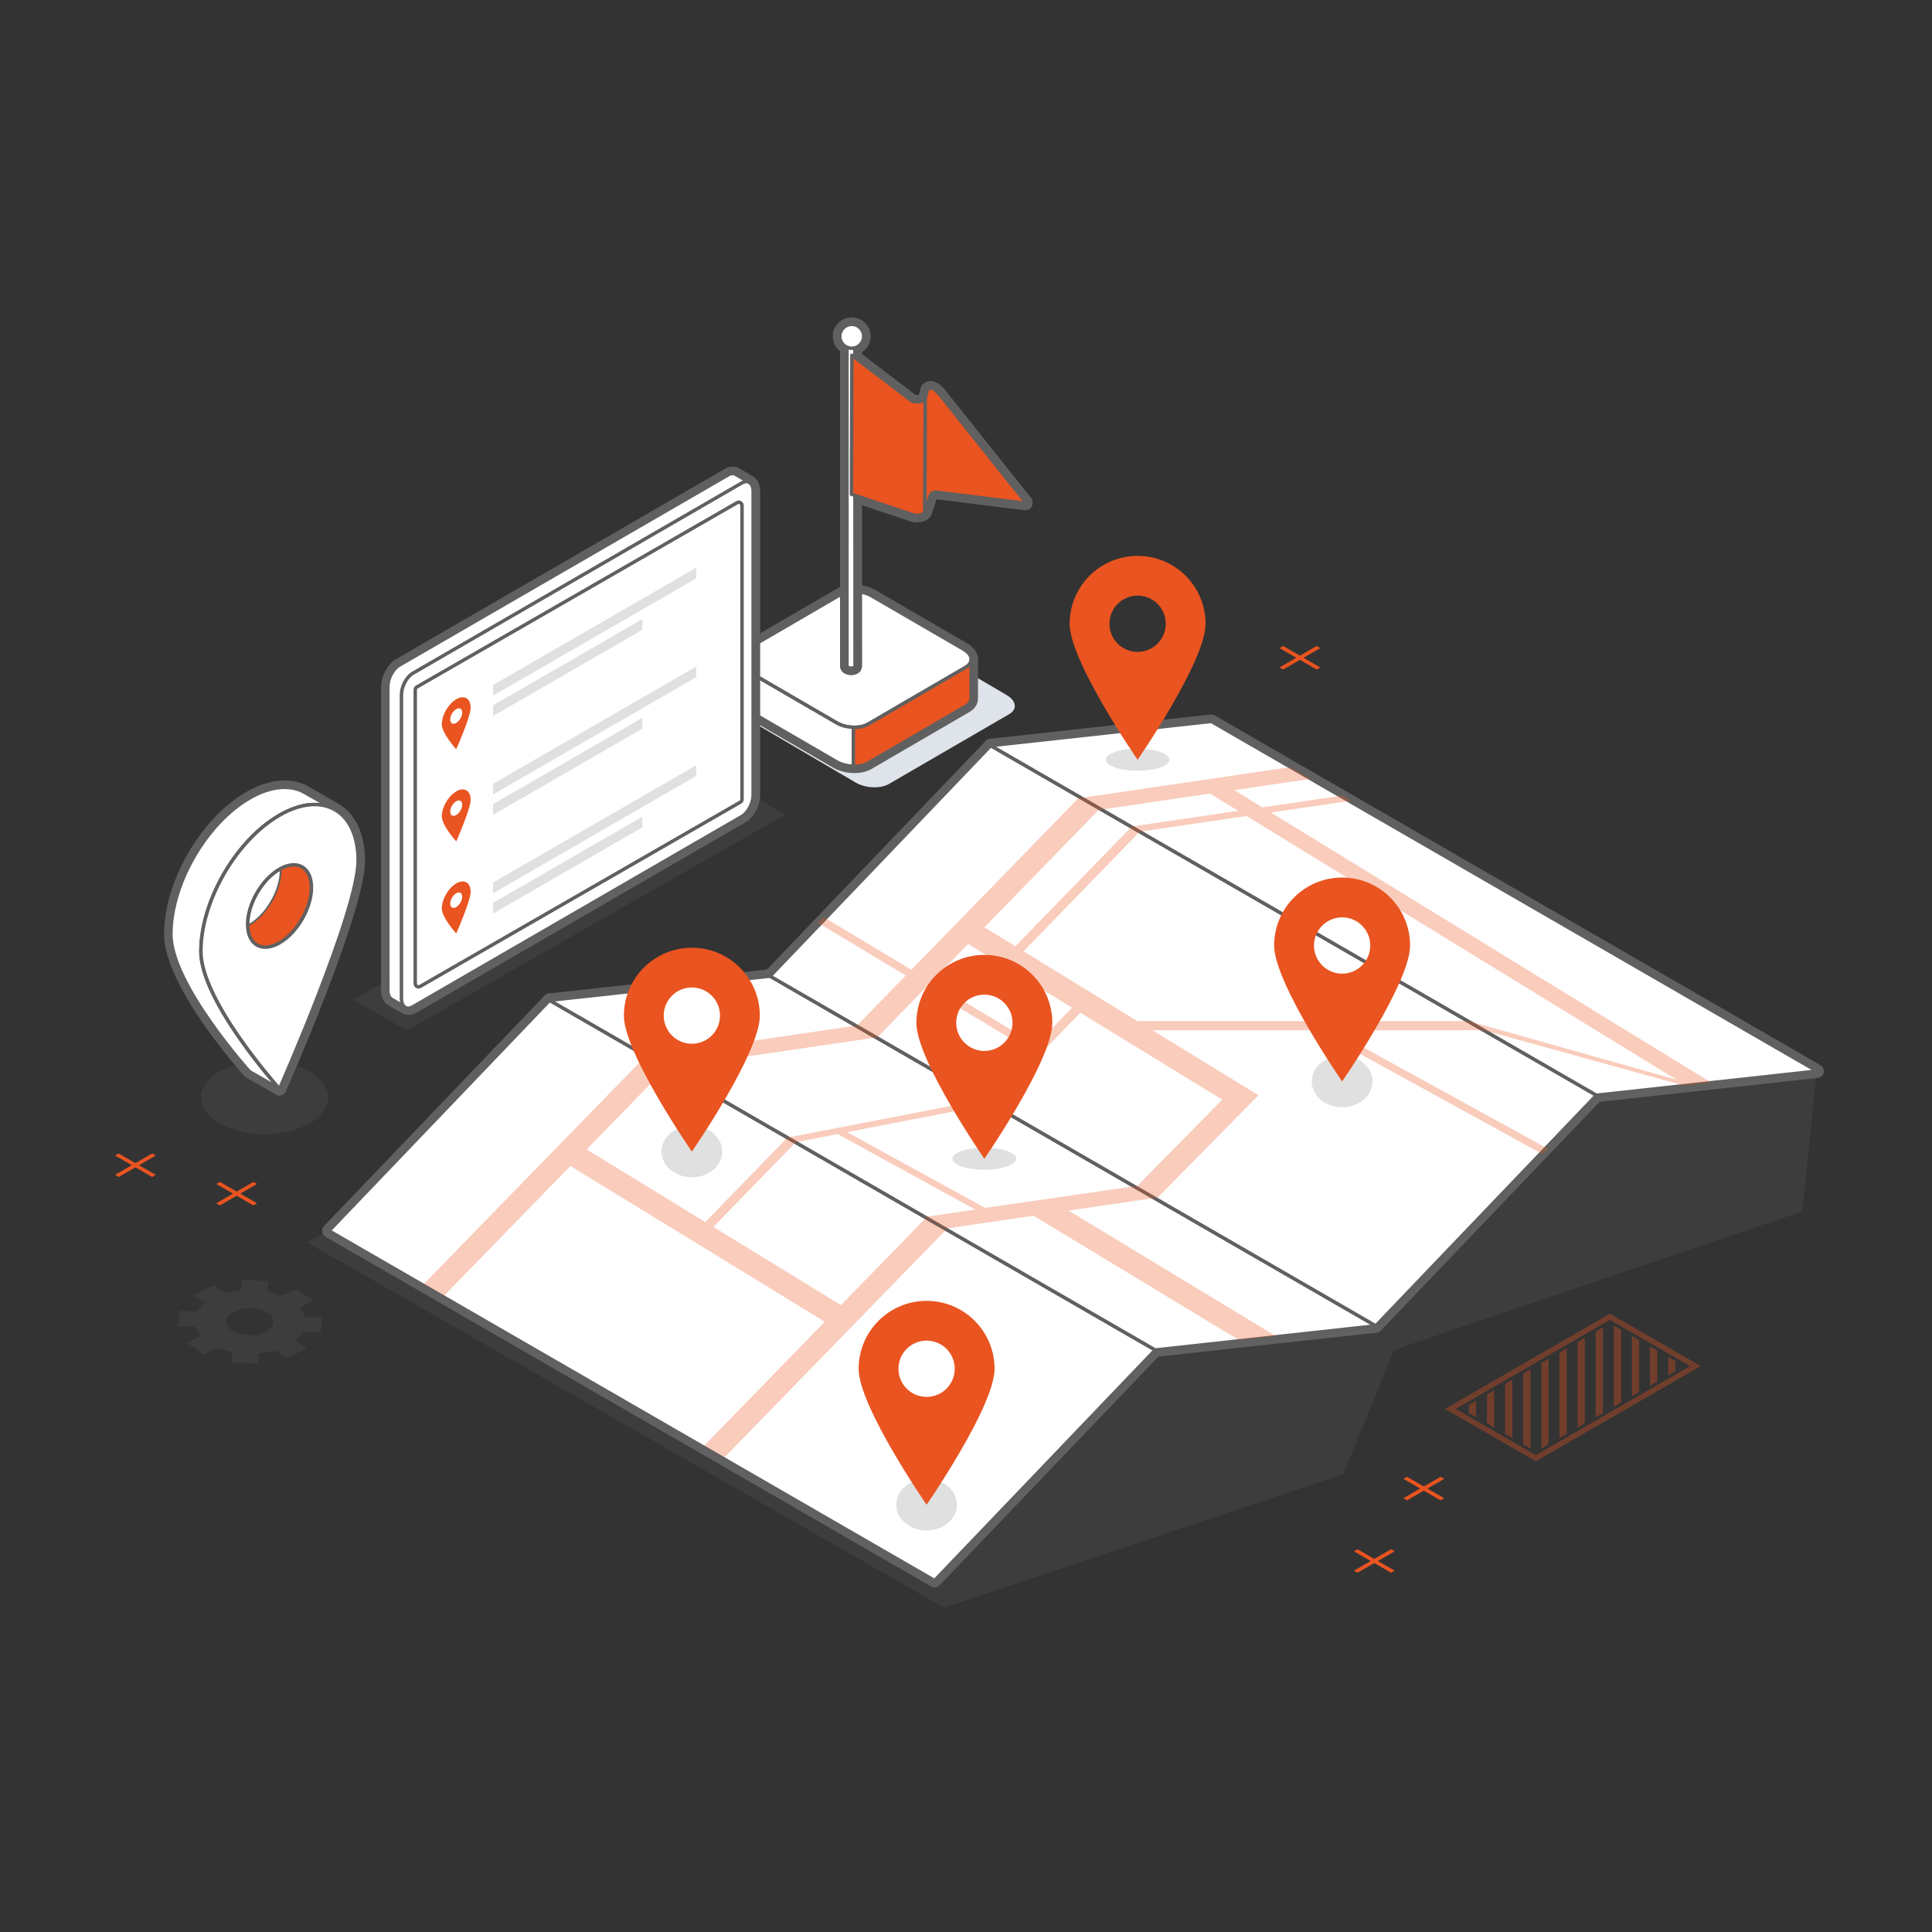 <?xml version="1.0" encoding="UTF-8"?><svg id="a" xmlns="http://www.w3.org/2000/svg" viewBox="0 0 280 280"><rect x="0" y="0" width="280" height="280" fill="#333333" stroke="none"/><polygon points="135.45 229.06 47.68 178.38 79.65 144.97 167.42 195.65 135.45 229.06" style="fill:#fff; stroke:#606060; stroke-linecap:round; stroke-linejoin:round; stroke-width:2px;"/><polygon points="167.42 195.65 79.65 144.97 111.61 141.47 199.39 192.15 167.42 195.65" style="fill:#fff; stroke:#606060; stroke-linecap:round; stroke-linejoin:round; stroke-width:2px;"/><polygon points="199.39 192.15 111.61 141.47 143.58 108.06 231.36 158.73 199.39 192.15" style="fill:#fff; stroke:#606060; stroke-linecap:round; stroke-linejoin:round; stroke-width:2px;"/><polygon points="231.36 158.73 143.58 108.06 175.55 104.55 263.33 155.23 231.36 158.73" style="fill:#fff; stroke:#606060; stroke-linecap:round; stroke-linejoin:round; stroke-width:2px;"/><path d="M48.51,117.33h0s-4.38-2.52-4.38-2.52h0c-2.05-1.13-4.86-.94-7.96.85-6.29,3.63-11.39,12.46-11.39,19.73s11.39,19.91,11.39,19.91l4.34,2.49h0s11.39-25.8,11.39-33.06c0-3.66-1.3-6.22-3.39-7.4Z" style="fill:#fff; stroke:#606060; stroke-linecap:round; stroke-linejoin:round; stroke-width:2px;"/><path d="M145.92,100.75l-17.21-10.1c-1.41-.81-3.55-.9-4.77-.2l-17.45,10.13c-.69.4-.94.97-.77,1.53.13.44.5.87,1.11,1.22l17.21,10.1c1.41.81,3.55.9,4.77.2l17.45-10.13c.48-.28.74-.64.8-1.02.09-.59-.3-1.24-1.15-1.73Z" style="fill:#dfe4ea; stroke-width:0px;"/><path d="M140.74,95.73c-.06.37-.31.71-.76.97l-14.18,8.25c-1.16.67-3.2.58-4.53-.19l-13.31-7.73c-.58-.33-.94-.75-1.06-1.16h-.05v5.4h0c.04.49.41,1,1.1,1.4l13.31,7.73c1.34.77,3.38.86,4.53.19l14.18-8.25c.56-.32.81-.76.77-1.21h0v-5.4h-.02Z" style="fill:#fff; stroke:#606060; stroke-linecap:round; stroke-linejoin:round; stroke-width:2px;"/><path d="M139.65,94.09l-13.31-7.73c-1.34-.77-3.38-.86-4.53-.19l-14.18,8.25c-.65.38-.89.92-.73,1.46.12.41.48.82,1.06,1.16l13.31,7.73c1.34.77,3.38.86,4.53.19l14.18-8.25c.46-.26.71-.61.76-.97.09-.56-.28-1.18-1.09-1.65Z" style="fill:#fff; stroke:#606060; stroke-linecap:round; stroke-linejoin:round; stroke-width:2px;"/><path d="M140.74,95.73c-.06.37-.31.71-.76.97l-14.18,8.25c-1.16.67-3.2.58-4.53-.19l-13.31-7.73c-.58-.33-.94-.75-1.06-1.16h-.05v5.4h0c.04.49.41,1,1.1,1.4l13.31,7.73c1.34.77,3.38.86,4.53.19l14.18-8.25c.56-.32.81-.76.77-1.21h0v-5.4h-.02Z" style="fill:#fff; stroke:#606060; stroke-linecap:round; stroke-linejoin:round; stroke-width:.5px;"/><path d="M139.65,94.09l-13.31-7.73c-1.34-.77-3.38-.86-4.53-.19l-14.18,8.25c-.65.38-.89.92-.73,1.46.12.41.48.82,1.06,1.16l13.31,7.73c1.34.77,3.38.86,4.53.19l14.18-8.25c.46-.26.71-.61.76-.97.09-.56-.28-1.18-1.09-1.65Z" style="fill:#fff; stroke:#606060; stroke-linecap:round; stroke-linejoin:round; stroke-width:.5px;"/><path d="M121.26,104.77l-13.31-7.73c-.58-.33-.94-.75-1.06-1.16h-.05v5.4h0c.04.49.41,1,1.1,1.4l13.31,7.73c.69.4,1.58.61,2.43.64v-5.65c-.85-.02-1.74-.23-2.43-.64Z" style="fill:#fff; stroke:#606060; stroke-linecap:round; stroke-linejoin:round; stroke-width:.5px;"/><path d="M125.79,110.6l14.18-8.25c.56-.32.81-.76.77-1.21h0v-5.4h-.02c-.06.37-.31.71-.76.97l-14.18,8.25c-.56.32-1.32.47-2.1.45v5.65c.79.02,1.55-.13,2.1-.45Z" style="fill:#e95420; stroke:#606060; stroke-linecap:round; stroke-linejoin:round; stroke-width:.5px;"/><path d="M148.61,72.76l-12.43-15.6c-1.1-1.35-1.75-.87-1.79-.65l-.29,1.24c-.08.46-1.26.66-1.96.34l-8.24-6.27v-1.41c.73-.2,1.27-.87,1.27-1.67,0-.96-.78-1.73-1.73-1.73s-1.73.78-1.73,1.73c0,.71.43,1.32,1.04,1.59v46.18c0,.41,1.19.45,1.17.02v-24.72s8.17,2.72,8.17,2.72c.69.33,1.88.12,1.96-.34l.71-2.14c.04-.22.26-.86,1.1-.7l1.33.16,11.44,1.43v-.18Z" style="fill:#fff; stroke:#606060; stroke-linecap:round; stroke-linejoin:round; stroke-width:2px;"/><path d="M122.75,96.51c0,.41,1.19.45,1.17.02l-.02-46.58h-1.15v46.57Z" style="fill:#fff; stroke:#606060; stroke-linecap:round; stroke-linejoin:round; stroke-width:2px;"/><circle cx="123.44" cy="48.74" r="1.73" style="fill:#fff; stroke:#606060; stroke-linecap:round; stroke-linejoin:round; stroke-width:2px;"/><g style="isolation:isolate;"><path d="M132.14,58.09l-8.68-6.6-.06,20.15,8.68,2.89c.69.33,1.88.12,1.96-.34l.06-16.44c-.08.46-1.26.66-1.96.34Z" style="fill:#fff; stroke:#606060; stroke-linecap:round; stroke-linejoin:round; stroke-width:2px;"/><path d="M148.62,72.94v-.18s-12.44-15.6-12.44-15.6c-1.1-1.35-1.75-.87-1.79-.65l-.29,1.24-.06,16.44.71-2.14c.04-.22.26-.86,1.1-.7l1.33.16,11.44,1.43Z" style="fill:#fff; stroke:#606060; stroke-linecap:round; stroke-linejoin:round; stroke-width:2px;"/></g><path d="M148.61,72.76l-12.43-15.6c-1.1-1.35-1.75-.87-1.79-.65l-.29,1.24c-.08.46-1.26.66-1.96.34l-8.24-6.27v-1.41c.73-.2,1.27-.87,1.27-1.67,0-.96-.78-1.73-1.73-1.73s-1.73.78-1.73,1.73c0,.71.43,1.32,1.04,1.59v46.18c0,.41,1.19.45,1.17.02v-24.72s8.17,2.72,8.17,2.72c.69.33,1.88.12,1.96-.34l.71-2.14c.04-.22.26-.86,1.1-.7l1.33.16,11.44,1.43v-.18Z" style="fill:#fff; stroke:#606060; stroke-linecap:round; stroke-linejoin:round; stroke-width:.5px;"/><path d="M122.75,96.51c0,.41,1.19.45,1.17.02l-.02-46.58h-1.15v46.57Z" style="fill:#fff; stroke:#606060; stroke-linecap:round; stroke-linejoin:round; stroke-width:.5px;"/><circle cx="123.44" cy="48.74" r="1.73" style="fill:#fff; stroke:#606060; stroke-linecap:round; stroke-linejoin:round; stroke-width:.5px;"/><g style="isolation:isolate;"><path d="M132.14,58.09l-8.68-6.6-.06,20.15,8.68,2.89c.69.33,1.88.12,1.96-.34l.06-16.44c-.08.46-1.26.66-1.96.34Z" style="fill:#e95420; stroke:#606060; stroke-linecap:round; stroke-linejoin:round; stroke-width:.5px;"/><path d="M148.62,72.94v-.18s-12.44-15.6-12.44-15.6c-1.1-1.35-1.75-.87-1.79-.65l-.29,1.24-.06,16.44.71-2.14c.04-.22.26-.86,1.1-.7l1.33.16,11.44,1.43Z" style="fill:#e95420; stroke:#606060; stroke-linecap:round; stroke-linejoin:round; stroke-width:.5px;"/></g><path d="M41.55,196.85s-1.63-1.09-1.65-1.11l-2.34.44s-.2,1.43-.2,1.46l-3.81-.18s.17-1.44.18-1.46l-2.19-.65s-1.89.93-1.93.95l-2.48-1.68s1.88-.94,1.91-.95l-.76-1.36s-2.48-.12-2.52-.12l.29-2.2s2.48.1,2.52.11l1.11-1.27c-.08-.04-1.61-1.1-1.64-1.12l2.9-1.43s1.63,1.09,1.65,1.11l2.34-.44s.2-1.43.2-1.46l3.81.18s-.17,1.44-.18,1.46l2.19.65s1.89-.93,1.93-.95l2.48,1.68s-1.88.94-1.91.95l.76,1.36s2.48.12,2.52.12l-.29,2.2s-2.48-.1-2.52-.11l-1.11,1.27c.08.04,1.61,1.1,1.64,1.12l-2.9,1.43ZM35.99,193.52c1.87.09,3.51-.72,3.65-1.81.08-.6-.31-1.16-.99-1.55-.55-.32-1.3-.53-2.14-.57-1.87-.09-3.51.72-3.65,1.81-.08.6.31,1.16.99,1.55.55.32,1.3.53,2.14.57h0Z" style="fill:#666; opacity:.2; stroke-width:0px;"/><polygon points="206.35 215.43 203.92 214.03 203.4 214.33 205.82 215.73 203.4 217.13 203.92 217.44 206.35 216.04 208.78 217.44 209.3 217.13 206.88 215.73 209.3 214.33 208.78 214.03 206.35 215.43" style="fill:#e95420; fill-rule:evenodd; stroke-width:0px;"/><polygon points="188.39 95.02 185.97 93.62 185.44 93.93 187.87 95.33 185.44 96.73 185.97 97.03 188.39 95.63 190.82 97.03 191.35 96.73 188.92 95.33 191.35 93.93 190.82 93.62 188.39 95.02" style="fill:#e95420; fill-rule:evenodd; stroke-width:0px;"/><polygon points="34.3 172.69 31.87 171.29 31.35 171.59 33.77 172.99 31.35 174.39 31.87 174.7 34.3 173.3 36.72 174.7 37.25 174.39 34.83 172.99 37.25 171.59 36.72 171.29 34.3 172.69" style="fill:#e95420; fill-rule:evenodd; stroke-width:0px;"/><polygon points="19.63 168.57 17.2 167.17 16.67 167.47 19.1 168.87 16.67 170.27 17.2 170.58 19.63 169.18 22.05 170.58 22.58 170.27 20.15 168.87 22.58 167.47 22.05 167.17 19.63 168.57" style="fill:#e95420; fill-rule:evenodd; stroke-width:0px;"/><polygon points="199.17 225.93 196.75 224.53 196.22 224.83 198.65 226.23 196.22 227.63 196.75 227.93 199.17 226.53 201.6 227.93 202.13 227.63 199.7 226.23 202.13 224.83 201.6 224.53 199.17 225.93" style="fill:#e95420; fill-rule:evenodd; stroke-width:0px;"/><g style="opacity:.35;"><polygon points="242.81 197.27 242.81 198.71 241.77 199.31 241.77 196.66 242.81 197.27" style="fill:#e95420; stroke-width:0px;"/><polygon points="240.19 195.75 240.19 200.22 239.14 200.83 239.14 195.15 240.19 195.75" style="fill:#e95420; stroke-width:0px;"/><polygon points="237.56 194.24 237.56 201.74 236.51 202.34 236.51 193.63 237.56 194.24" style="fill:#e95420; stroke-width:0px;"/><polygon points="234.94 192.72 234.94 203.25 233.89 203.86 233.89 192.12 234.94 192.72" style="fill:#e95420; stroke-width:0px;"/><polygon points="232.31 192.38 232.31 204.77 231.26 205.38 231.26 192.98 232.31 192.38" style="fill:#e95420; stroke-width:0px;"/><polygon points="229.68 193.89 229.68 206.29 228.64 206.89 228.64 194.5 229.68 193.89" style="fill:#e95420; stroke-width:0px;"/><polygon points="227.06 195.41 227.06 207.8 226.01 208.41 226.01 196.01 227.06 195.41" style="fill:#e95420; stroke-width:0px;"/><polygon points="224.43 196.93 224.43 209.32 223.39 209.92 223.39 197.53 224.43 196.93" style="fill:#e95420; stroke-width:0px;"/><polygon points="221.81 198.44 221.81 209.93 220.76 209.32 220.76 199.05 221.81 198.44" style="fill:#e95420; stroke-width:0px;"/><polygon points="219.18 199.96 219.18 208.41 218.13 207.81 218.13 200.56 219.18 199.96" style="fill:#e95420; stroke-width:0px;"/><polygon points="216.55 206.9 215.51 206.29 215.51 202.08 216.55 201.47 216.55 206.9" style="fill:#e95420; stroke-width:0px;"/><polygon points="212.88 204.78 212.88 203.6 213.93 202.99 213.93 205.38 212.88 204.78" style="fill:#e95420; stroke-width:0px;"/><path d="M209.43,204.19l13.16,7.59,23.89-13.8-13.16-7.59-23.89,13.8ZM210.97,204.19l22.35-12.91,11.62,6.7-22.35,12.91-11.62-6.7Z" style="fill:#e95420; stroke-width:0px;"/></g><path d="M109.15,71.21c0-.08,0-.15,0-.22,0-.02,0-.04,0-.07,0-.05-.01-.1-.02-.15,0-.02,0-.04-.01-.07,0-.04-.02-.09-.03-.13,0-.02-.01-.04-.02-.06-.01-.04-.03-.08-.04-.12,0-.02-.01-.03-.02-.05-.02-.04-.04-.08-.06-.11,0-.01-.01-.02-.02-.03-.02-.04-.05-.07-.08-.1,0,0-.01-.02-.02-.02-.03-.03-.06-.07-.1-.1,0,0,0,0-.01-.01-.04-.03-.08-.06-.12-.08h0s-1.97-1.15-1.97-1.15h0c-.29-.17-.67-.16-1.08.08l-47.68,27.59c-.9.52-1.64,1.93-1.64,3.13v43.97c0,.66.23,1.13.58,1.33h0s1.73,1.01,1.73,1.01c0,0,0,0,0,0l.24.14h0s0,0,0,0c.03.02.07.04.1.05,0,0,0,0,.01,0,.03.01.07.02.1.03,0,0,.02,0,.03,0,.03,0,.06.01.1.01.01,0,.03,0,.04,0,.03,0,.06,0,.09,0,.02,0,.04,0,.05,0,.03,0,.06,0,.09-.01.02,0,.05-.01.07-.02.03,0,.05-.01.08-.02.03,0,.06-.02.09-.03.02,0,.04-.01.06-.02.05-.02.11-.05.16-.08l47.68-27.59c.17-.1.33-.23.49-.38.67-.66,1.15-1.78,1.15-2.75v-43.97s0,0,0,0Z" style="fill:#fff; stroke:#606060; stroke-linecap:round; stroke-linejoin:round; stroke-width:2px;"/><polygon points="58.96 149.35 113.8 118.06 106.03 113.58 51.19 144.86 58.96 149.35" style="fill:#666; opacity:.2; stroke-width:0px;"/><path d="M108.58,69.9h0s-1.97-1.15-1.97-1.15h0c-.29-.17-.67-.16-1.08.08l-47.68,27.59c-.9.52-1.64,1.93-1.64,3.13v43.97c0,.66.23,1.13.58,1.33h0s1.97,1.15,1.97,1.15h0c.29.17.66.15,1.07-.08l47.69-27.59c.9-.52,1.64-1.93,1.64-3.13v-43.97c0-.66-.22-1.13-.57-1.32Z" style="fill:#fff; stroke:#606060; stroke-linecap:round; stroke-linejoin:round; stroke-width:.5px;"/><path d="M107.87,70.31c.32-.18.32-.64,0-.83l-1.26-.74h0c-.29-.17-.67-.16-1.08.08l-47.68,27.59c-.9.52-1.64,1.93-1.64,3.13v43.97c0,.66.23,1.13.58,1.33h0s1.73,1.01,1.73,1.01c.15.09.33.09.48,0l2.06-1.19c.32-.18.32-.64,0-.82l-.11-.06c-.32-.18-.32-.64,0-.82l44.58-25.79c.9-.52,1.64-1.93,1.64-3.13v-43.05c0-.17.09-.33.24-.41l.47-.27Z" style="fill:#fff; stroke:#606060; stroke-linecap:round; stroke-linejoin:round; stroke-width:.5px;"/><path d="M107.51,118.33l-47.69,27.59c-.9.52-1.64-.04-1.64-1.24v-43.97c0-1.2.74-2.61,1.64-3.13l47.69-27.59c.9-.52,1.64.04,1.64,1.24v43.97c0,1.2-.74,2.61-1.64,3.13Z" style="fill:#fff; stroke:#606060; stroke-linecap:round; stroke-linejoin:round; stroke-width:.5px;"/><path d="M107.3,116.25l-46.41,26.71c-.32.18-.71-.05-.71-.41v-42.58c0-.17.09-.33.24-.41l46.41-26.71c.32-.18.71.05.71.41v42.58c0,.17-.09.33-.24.41Z" style="fill:#fff; stroke:#606060; stroke-linecap:round; stroke-linejoin:round; stroke-width:.5px;"/><polygon points="136.81 232.99 44.51 180.05 174.97 105.36 263.33 155.23 261.19 175.56 202.03 195.65 194.68 213.65 136.81 232.99" style="fill:#666; opacity:.2; stroke-width:0px;"/><polygon points="135.45 229.06 47.68 178.38 79.65 144.97 167.42 195.65 135.45 229.06" style="fill:#fff; stroke:#606060; stroke-linecap:round; stroke-linejoin:round; stroke-width:.5px;"/><polygon points="167.42 195.65 79.65 144.97 111.61 141.47 199.39 192.15 167.42 195.65" style="fill:#fff; stroke:#606060; stroke-linecap:round; stroke-linejoin:round; stroke-width:.5px;"/><polygon points="199.39 192.15 111.61 141.47 143.58 108.06 231.36 158.73 199.39 192.15" style="fill:#fff; stroke:#606060; stroke-linecap:round; stroke-linejoin:round; stroke-width:.5px;"/><polygon points="231.36 158.73 143.58 108.06 175.55 104.55 263.33 155.23 231.36 158.73" style="fill:#fff; stroke:#606060; stroke-linecap:round; stroke-linejoin:round; stroke-width:.5px;"/><polygon points="135.45 229.06 47.68 178.38 79.65 144.97 167.42 195.65 135.45 229.06" style="fill:#fff; stroke:#606060; stroke-linecap:round; stroke-linejoin:round; stroke-width:.5px;"/><polygon points="167.42 195.65 79.65 144.97 111.61 141.47 199.39 192.15 167.42 195.65" style="fill:#fff; stroke:#606060; stroke-linecap:round; stroke-linejoin:round; stroke-width:.5px;"/><polygon points="199.39 192.15 111.61 141.47 143.58 108.06 231.36 158.73 199.39 192.15" style="fill:#fff; stroke:#606060; stroke-linecap:round; stroke-linejoin:round; stroke-width:.5px;"/><polygon points="231.36 158.73 143.58 108.06 175.55 104.55 263.33 155.23 231.36 158.73" style="fill:#fff; stroke:#606060; stroke-linecap:round; stroke-linejoin:round; stroke-width:.5px;"/><path d="M247.96,156.87l-63.78-39.12,11.71-1.72-1.35-.73-11.58,1.71-4.08-2.5,11.05-1.63-2.94-1.7-30.72,4.52-24.19,24.85-12.73-7.65-.87.8,12.79,7.68-7.05,7.24-30.72,4.52-32.06,32.93,2.94,1.7,18.29-18.79,36.86,22.58-17.47,17.95,2.94,1.7,32.06-32.93-2.94-1.7-12.24,12.57-18.49-11.33,11.93-12.27,6.08-1.19,19.94,10.94-7.22,1.06,2.94,1.7,12.73-1.87,29.71,17.99,5.34-.58-29.97-18.15,12.92-1.9,14.6-14.82-15.37-9.42h23.85l32.59,17.91.95-.69-31.34-17.22h21.99l28.93,8.01,1.49-.13-.14-.04,2.64-.28ZM159.21,117.39h0l16.15-2.38,4.08,2.5-15.33,2.26-.05-.03-.04.04-.2.03.11.06-16.77,17.27-4.49-2.75,16.55-17ZM140.31,136.81l15.05,9.23-5.18,5.39-15.21-9.13,5.33-5.48ZM177.13,159.38l-12.3,12.48-22.06,3.2-20-10.98,21.09-4.1-1.28-.62-28.47,5.51-11.9,12.24-17.19-10.53,11.42-11.73,30.72-4.52,7.01-7.2,15.21,9.14-6.78,7.05,1.28.62,12.68-13.18,20.58,12.62ZM212.9,147.99h-48.05l-16.51-10.12,16.83-17.33,15.49-2.28,62.32,38.22-30.07-8.49Z" style="fill:#e95420; opacity:.3; stroke-width:0px;"/><ellipse cx="164.87" cy="110.1" rx="4.62" ry="1.6" style="fill:#666; opacity:.2; stroke-width:0px;"/><path d="M164.87,80.56c-5.44,0-9.85,4.41-9.85,9.85s9.85,19.7,9.85,19.7c0,0,9.85-14.26,9.85-19.7s-4.41-9.85-9.85-9.85ZM164.87,94.48c-2.25,0-4.08-1.83-4.08-4.08s1.83-4.08,4.08-4.08,4.08,1.83,4.08,4.08-1.83,4.08-4.08,4.08Z" style="fill:#e95420; stroke-width:0px;"/><path d="M66.12,101.35c-1.16.67-2.09,2.29-2.09,3.62s2.09,3.62,2.09,3.62c0,0,2.09-4.71,2.09-6.04s-.94-1.88-2.09-1.21ZM66.12,104.77c-.48.28-.87.05-.87-.5,0-.55.39-1.22.87-1.5s.87-.05.87.5-.39,1.22-.87,1.5Z" style="fill:#e95420; stroke-width:0px;"/><path d="M66.12,114.7c-1.16.67-2.09,2.29-2.09,3.62s2.09,3.62,2.09,3.62c0,0,2.09-4.71,2.09-6.04s-.94-1.88-2.09-1.21ZM66.12,118.12c-.48.28-.87.05-.87-.5,0-.55.39-1.22.87-1.5s.87-.05.87.5-.39,1.22-.87,1.5Z" style="fill:#e95420; stroke-width:0px;"/><path d="M66.12,128.04c-1.16.67-2.09,2.29-2.09,3.62s2.09,3.62,2.09,3.62c0,0,2.09-4.71,2.09-6.04s-.94-1.88-2.09-1.21ZM66.12,131.46c-.48.28-.87.05-.87-.5,0-.55.39-1.22.87-1.5s.87-.05.87.5-.39,1.22-.87,1.5Z" style="fill:#e95420; stroke-width:0px;"/><ellipse cx="142.66" cy="167.93" rx="4.62" ry="1.6" style="fill:#666; opacity:.2; stroke-width:0px;"/><path d="M142.66,138.39c-5.44,0-9.85,4.41-9.85,9.85s9.85,19.7,9.85,19.7c0,0,9.85-14.26,9.85-19.7s-4.41-9.85-9.85-9.85ZM142.66,152.31c-2.25,0-4.08-1.83-4.08-4.08s1.83-4.08,4.08-4.08,4.08,1.83,4.08,4.08-1.83,4.08-4.08,4.08Z" style="fill:#e95420; stroke-width:0px;"/><ellipse cx="194.51" cy="156.73" rx="4.4" ry="3.74" style="fill:#666; opacity:.2; stroke-width:0px;"/><path d="M194.51,127.18c-5.44,0-9.85,4.41-9.85,9.85s9.85,19.7,9.85,19.7c0,0,9.85-14.26,9.85-19.7s-4.41-9.85-9.85-9.85ZM194.51,141.11c-2.25,0-4.08-1.83-4.08-4.08s1.83-4.08,4.08-4.08,4.08,1.83,4.08,4.08-1.83,4.08-4.08,4.08Z" style="fill:#e95420; stroke-width:0px;"/><ellipse cx="134.29" cy="218.07" rx="4.4" ry="3.74" style="fill:#666; opacity:.2; stroke-width:0px;"/><path d="M134.29,188.53c-5.44,0-9.85,4.41-9.85,9.85s9.85,19.7,9.85,19.7c0,0,9.85-14.26,9.85-19.7s-4.41-9.85-9.85-9.85ZM134.29,202.45c-2.25,0-4.08-1.83-4.08-4.08s1.83-4.08,4.08-4.08,4.08,1.83,4.08,4.08-1.83,4.08-4.08,4.08Z" style="fill:#e95420; stroke-width:0px;"/><ellipse cx="100.27" cy="166.89" rx="4.4" ry="3.74" style="fill:#666; opacity:.2; stroke-width:0px;"/><path d="M100.27,137.35c-5.44,0-9.85,4.41-9.85,9.85s9.85,19.7,9.85,19.7c0,0,9.85-14.26,9.85-19.7s-4.41-9.85-9.85-9.85ZM100.27,151.27c-2.25,0-4.08-1.83-4.08-4.08s1.83-4.08,4.08-4.08,4.08,1.83,4.08,4.08-1.83,4.08-4.08,4.08Z" style="fill:#e95420; stroke-width:0px;"/><ellipse cx="38.33" cy="159.06" rx="9.22" ry="5.32" style="fill:#666; opacity:.2; stroke-width:0px;"/><path d="M40.5,125.96c.09-.05.18-.09.27-.14,0,.11.01.21.01.32,0,2.95-2.07,6.54-4.63,8.01-.09.05-.18.09-.27.14,0-.11-.01-.21-.01-.32,0-2.95,2.07-6.54,4.63-8.01Z" style="fill:none; stroke-width:0px;"/><path d="M40.79,126.14c0-.11,0-.21-.01-.32,2.43-1.24,4.36-.03,4.36,2.81,0,2.95-2.07,6.54-4.63,8.01-2.46,1.42-4.47.36-4.61-2.35.09-.05.18-.09.27-.14,2.56-1.48,4.63-5.06,4.63-8.01Z" style="fill:#fff; stroke:#606060; stroke-linecap:round; stroke-linejoin:round; stroke-width:.5px;"/><path d="M24.77,135.39c0-7.26,5.1-16.09,11.39-19.73,3.1-1.79,5.91-1.98,7.96-.84h0s4.38,2.51,4.38,2.51h0c-2.06-1.16-4.88-.97-8,.83-6.29,3.63-11.39,12.46-11.39,19.73s11.39,19.91,11.39,19.91l-4.34-2.49s-11.39-12.64-11.39-19.91Z" style="fill:#fff; stroke:#606060; stroke-linecap:round; stroke-linejoin:round; stroke-width:.5px;"/><polygon points="40.5 157.79 40.5 157.79 40.5 157.79 40.5 157.79" style="fill:#fff; stroke:#606060; stroke-linecap:round; stroke-linejoin:round; stroke-width:.5px;"/><polygon points="40.5 157.79 40.5 157.79 40.5 157.79 40.5 157.79" style="fill:#fff; stroke:#606060; stroke-linecap:round; stroke-linejoin:round; stroke-width:.5px;"/><path d="M29.12,137.88c0,7.26,11.39,19.91,11.39,19.91h0s11.39-25.8,11.39-33.06c0-3.66-1.3-6.22-3.39-7.4-2.06-1.16-4.88-.98-8,.82-6.29,3.63-11.39,12.46-11.39,19.73ZM35.89,134.29c0-.11-.01-.21-.01-.32,0-2.95,2.07-6.54,4.63-8.01.09-.05.18-.09.27-.14,2.43-1.24,4.36-.03,4.36,2.81,0,2.95-2.07,6.54-4.63,8.01-2.46,1.42-4.47.36-4.61-2.35Z" style="fill:#fff; stroke:#606060; stroke-linecap:round; stroke-linejoin:round; stroke-width:.5px;"/><path d="M40.5,125.96c.09-.05.18-.09.27-.14,0,.11.01.21.01.32,0,2.95-2.07,6.54-4.63,8.01-.09.05-.18.09-.27.14,0-.11-.01-.21-.01-.32,0-2.95,2.07-6.54,4.63-8.01Z" style="fill:none; stroke-width:0px;"/><path d="M40.79,126.14c0-.11,0-.21-.01-.32,2.43-1.24,4.36-.03,4.36,2.81,0,2.95-2.07,6.54-4.63,8.01-2.46,1.42-4.47.36-4.61-2.35.09-.05.18-.09.27-.14,2.56-1.48,4.63-5.06,4.63-8.01Z" style="fill:#e95420; stroke-width:0px;"/><path d="M24.77,135.39c0-7.26,5.1-16.09,11.39-19.73,3.1-1.79,5.91-1.98,7.96-.84h0s4.38,2.51,4.38,2.51h0c-2.06-1.16-4.88-.97-8,.83-6.29,3.63-11.39,12.46-11.39,19.73s11.39,19.91,11.39,19.91l-4.34-2.49s-11.39-12.64-11.39-19.91Z" style="fill:#fff; stroke:#606060; stroke-linecap:round; stroke-linejoin:round; stroke-width:.5px;"/><polygon points="40.5 157.79 40.5 157.79 40.5 157.79 40.5 157.79" style="fill:#fff; stroke:#606060; stroke-linecap:round; stroke-linejoin:round; stroke-width:.5px;"/><polygon points="40.5 157.79 40.5 157.79 40.5 157.79 40.5 157.79" style="fill:#fff; stroke:#606060; stroke-linecap:round; stroke-linejoin:round; stroke-width:.5px;"/><path d="M29.12,137.88c0,7.26,11.39,19.91,11.39,19.91h0s11.39-25.8,11.39-33.06c0-3.66-1.3-6.22-3.39-7.4-2.06-1.16-4.88-.98-8,.82-6.29,3.63-11.39,12.46-11.39,19.73ZM35.89,134.29c0-.11-.01-.21-.01-.32,0-2.95,2.07-6.54,4.63-8.01.09-.05.18-.09.27-.14,2.43-1.24,4.36-.03,4.36,2.81,0,2.95-2.07,6.54-4.63,8.01-2.46,1.42-4.47.36-4.61-2.35Z" style="fill:#fff; stroke:#606060; stroke-linecap:round; stroke-linejoin:round; stroke-width:.5px;"/><polygon points="100.89 83.83 71.46 100.82 71.46 99.27 100.89 82.28 100.89 83.83" style="fill:#666; opacity:.2; stroke-width:0px;"/><polygon points="93.09 91.28 71.46 103.77 71.46 102.22 93.09 89.73 93.09 91.28" style="fill:#666; opacity:.2; stroke-width:0px;"/><polygon points="100.89 98.15 71.46 115.14 71.46 113.59 100.89 96.6 100.89 98.15" style="fill:#666; opacity:.2; stroke-width:0px;"/><polygon points="93.09 105.6 71.46 118.09 71.46 116.54 93.09 104.04 93.09 105.6" style="fill:#666; opacity:.2; stroke-width:0px;"/><polygon points="100.89 112.46 71.46 129.46 71.46 127.9 100.89 110.91 100.89 112.46" style="fill:#666; opacity:.2; stroke-width:0px;"/><polygon points="93.09 119.91 71.46 132.4 71.46 130.85 93.09 118.36 93.09 119.91" style="fill:#666; opacity:.2; stroke-width:0px;"/></svg>